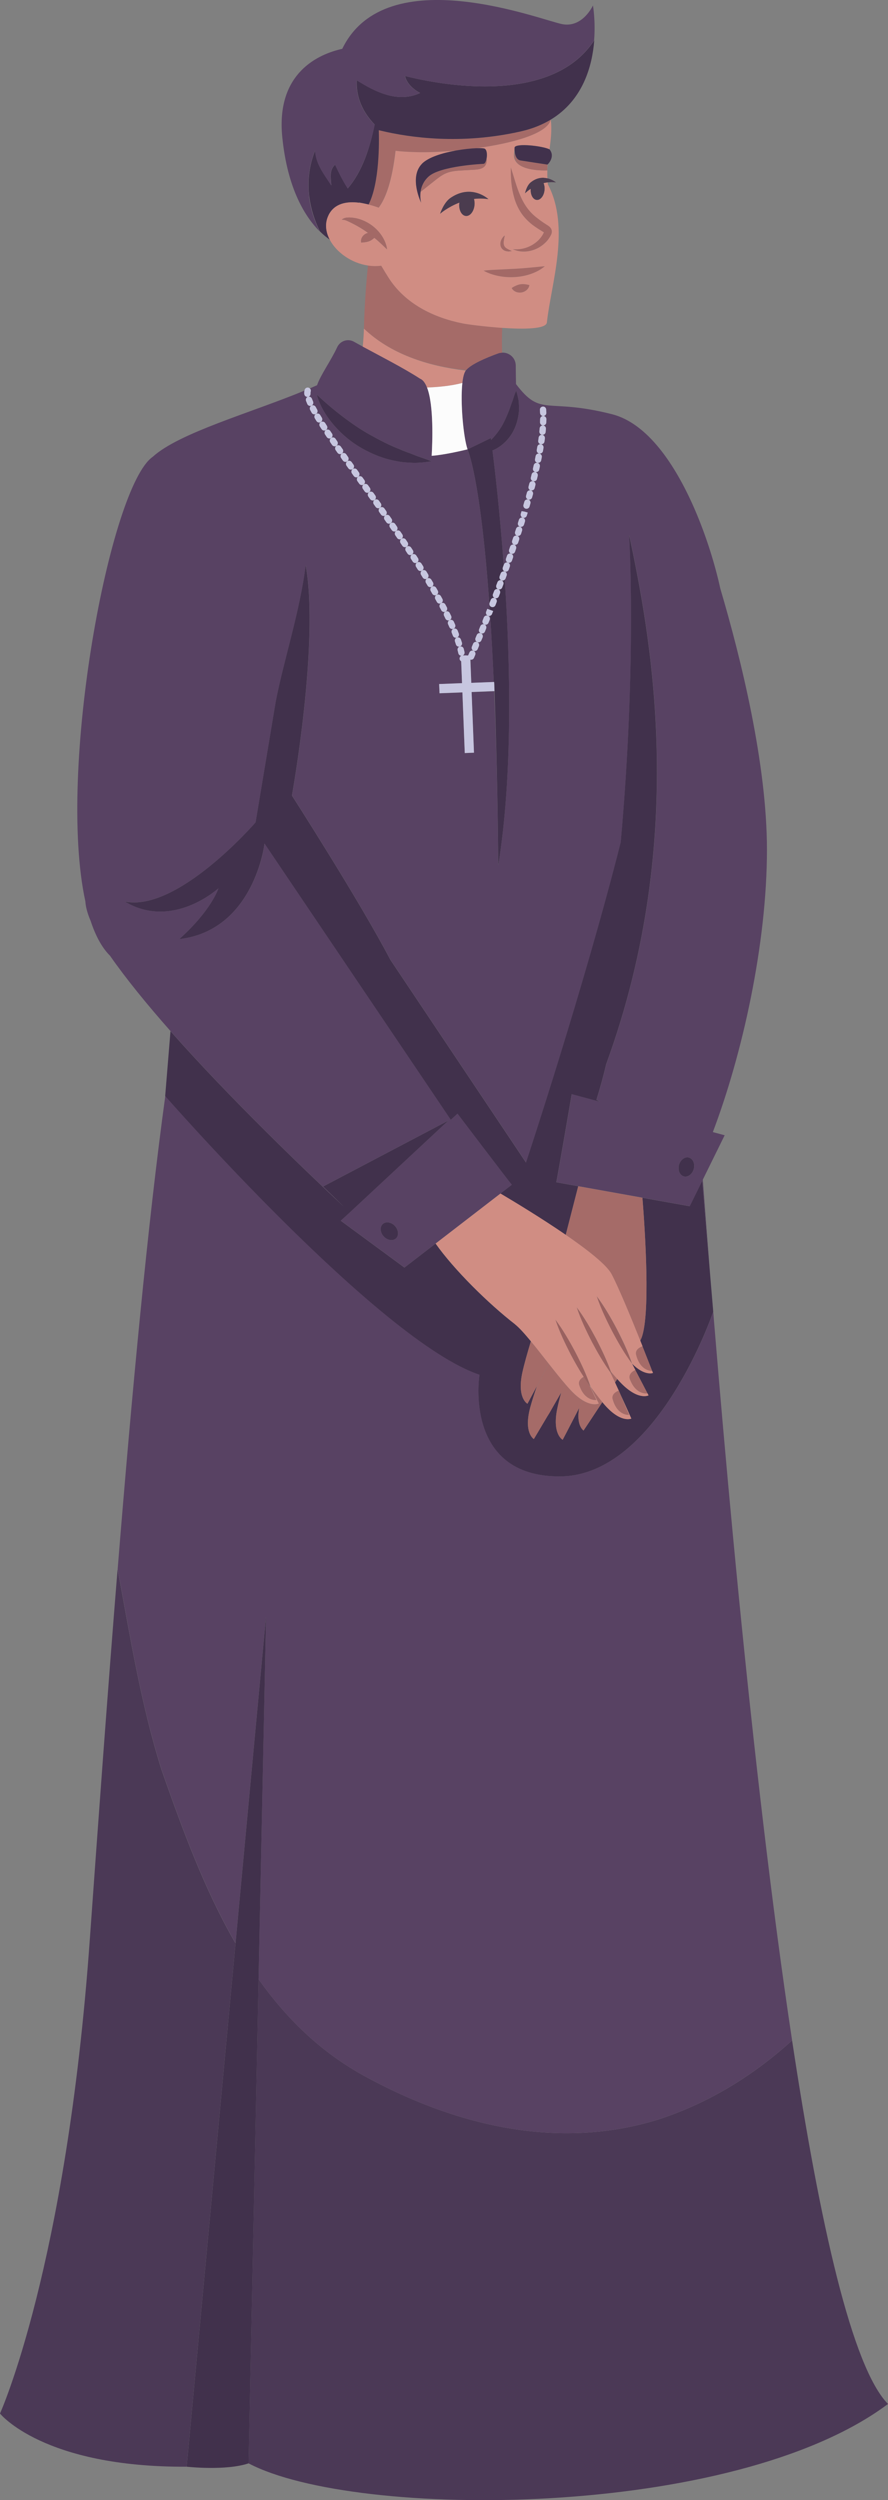 <svg id="_Слой_2" xmlns="http://www.w3.org/2000/svg" width="383.88" height="1080" viewBox="0 0 383.88 1080"><rect x="0" y="0" width="383.88" height="1080" fill="#808080" stroke="none"/><g id="Religion_christianity02_506582340"><g id="Religion_christianity02_506582340-2"><path d="M69.8 764.43c-8.95-28.49-13.53-57.47-18.97-86.65-4.35 53.76-8.35 109.01-12.04 160.48C28.7 979.21.0 1042.58.0 1042.58c0 0 18.6 23.3 80.69 22.97l21.12-226.1c-13.54-23.39-23.12-49.72-32.01-75.02z" fill="#4b3956"/><path d="M342.43 881.39c-16.65 15.1-35.84 26.99-57.6 34.1-43.55 13.61-88.46 2.72-127.93-19.05-18.75-10.42-33.3-24.83-45.13-41.46l-4.32 209.12c46.27 24.34 209.59 24.34 276.43-25.65-15.49-15.72-29.47-77.66-41.46-157.06z" fill="#4b3956"/><path d="M101.81 839.45 115 698.25l-3.24 156.73c11.83 16.63 26.39 31.04 45.13 41.46 39.46 21.78 84.38 32.66 127.93 19.05 21.76-7.12 40.94-19.01 57.6-34.1-17.62-116.68-30.97-271.05-38.59-371.83l9.44-19.16-5.11-1.37c12.73-33.54 23.38-81.11 23.39-121.94.0-37.04-11.13-82.29-20.16-112.85-2.14-9.8-5.93-22.47-11.26-34.68-8.32-19.03-20.3-36.77-35.58-40.64-28.67-7.25-30.45 1.5-41.48-13.01-.06-2.84-.09-5.61-.11-8.02-.03-3.31-2.83-5.71-5.91-5.56-.55.02-1.11.11-1.67.31-5.28 1.91-11.72 4.66-13.9 7.26-.86 1.07-1.33 3-1.6 5.5-.92 8.41.42 23.3 2.24 28.69-3.29.8-10.28 2.38-15.51 2.8.35-5.99.94-21.97-2-29.51-.76-1.94-1.74-3.33-3.03-3.84-7.11-4.61-17.15-9.73-24.75-13.83-1.35-.73-2.65-1.43-3.81-2.09-2.65-1.49-5.98-.39-7.26 2.37-2.65 5.76-7.21 12.01-8.69 16.41-1.01.45-2.05.9-3.1 1.36.37.37.52.93.33 1.45-.03.06-.06.21-.06.46.07.9-.3 1.47-.86 1.68.63-.09 1.24.26 1.47.87.14.38.31.77.49 1.19.3.69-.01 1.49-.7 1.8-.18.08-.36.11-.55.11-.52.0-1.02-.3-1.24-.82-.21-.46-.39-.9-.54-1.33-.26-.7.09-1.48.79-1.75-.81.07-1.48-.48-1.55-1.23-.01-.18-.02-.36-.02-.52.0-.33.04-.64.1-.93-23.38 9.66-54.19 18.21-65.59 28.58-18.49 12.74-41.49 135.37-29.14 192.04.14 2.42.92 5.26 2.28 8.44 2.12 6.43 4.88 11.58 8.37 15.04 6.84 9.82 15.96 21.02 26.17 32.57 25.46 28.78 57.72 59.72 75.1 75.96l-9.08-8.88 54.1-28.45-42.57 39.62s-3.94 3.63-3.94 3.63l27.53 20.24 13.45-10.36 28.04-21.61 4.94-3.81c-.83-.85-23.47-30.69-23.47-30.69l-2.9 2.66-80.53-119.34s-4.4 37.47-36.87 41.27c14.06-12.59 16.95-21.95 16.95-21.95.0.0-19.83 18.12-40.51 5.7 22.9 4.75 56.57-34.2 56.57-34.2l8.71-52.2c3.38-17.61 10.48-38.98 12.94-58.9 6.01 33.44-5.95 99.54-5.95 99.54.0.0 29.2 45.45 42.54 70.93l58.65 87.6s25.25-76.12 40.96-138.39c7.04-78.26 3.62-132.87 3.62-132.87 8.51 40.38 26.52 129.07-9.9 228.73-1.29 5.4-2.69 10.57-4.22 15.41.49.29.97.56 1.45.84l-12.14-3.26s-6.33 36.92-6.68 38.06l9.47 1.7 27.78 4.98 20.45 3.66 5.43-11.02 4.72 56.59s-23.95 70.79-66.06 71.12c-42.11.33-34.97-43.89-34.97-43.89-43.07-14.36-135.87-120.39-135.87-120.39-7.6 55.19-14.44 128.26-20.59 204.31 5.43 29.17 10.01 58.15 18.97 86.65 8.89 25.3 18.47 51.63 32.01 75.02zm69.35-304.5c-1.34 1.23-3.71.85-5.28-.87-.68-.75-1.11-1.62-1.25-2.48-.19-1.1.08-2.16.84-2.86 1.35-1.23 3.71-.85 5.28.86.66.72 1.07 1.55 1.23 2.37.22 1.14-.04 2.25-.82 2.97zm51.54-299.58c-.14.0-.29-.02-.43-.07-.71-.24-1.1-1.01-.86-1.72l.43-1.28c.23-.71 1.01-1.1 1.72-.86.71.24 1.1 1.01.86 1.72l-.43 1.29c-.19.56-.72.93-1.29.93zm.41 1.66-.44 1.29c-.2.56-.72.92-1.29.92-.15.0-.3-.02-.44-.07-.71-.25-1.09-1.02-.84-1.73l.44-1.28c.24-.71 1.01-1.09 1.73-.85.71.24 1.09 1.02.85 1.73zm.87-5.54c-.14.0-.28-.02-.43-.07-.71-.23-1.1-1-.87-1.71l.42-1.3c.23-.71.99-1.11 1.71-.88.71.23 1.11 1 .88 1.71l-.42 1.3c-.19.57-.72.94-1.29.94zm-5.23 9.79.45-1.28c.24-.71 1.03-1.09 1.73-.83.71.24 1.08 1.02.83 1.73l-.45 1.29c-.2.56-.72.91-1.28.91-.15.0-.31-.03-.45-.08-.71-.25-1.08-1.03-.83-1.73zm15.9-65.66c.78-.07 1.4.5 1.45 1.26.04.46.06.93.08 1.4.03.75-.55 1.38-1.31 1.42.75.01 1.35.64 1.33 1.38.0.46-.02.93-.04 1.39-.03.73-.63 1.3-1.36 1.3-.81-.03-1.39-.67-1.36-1.42.02-.45.03-.89.04-1.33.01-.73.6-1.31 1.32-1.33-.72-.01-1.31-.58-1.34-1.31-.02-.45-.04-.88-.07-1.31-.06-.75.5-1.41 1.26-1.45zm-1.37 9.4c.06-.75.74-1.31 1.47-1.25.75.06 1.31.72 1.25 1.47-.04.46-.08.92-.13 1.38-.07.7-.66 1.23-1.35 1.23-.88-.08-1.43-.75-1.36-1.49.05-.45.09-.89.12-1.33zm-.43 4c.1-.75.78-1.27 1.53-1.18.74.1 1.27.78 1.18 1.52-.06.45-.12.91-.18 1.37-.1.68-.68 1.17-1.35 1.17-.94-.12-1.45-.81-1.35-1.55l.18-1.33zm-.59 3.99c.12-.74.83-1.24 1.57-1.12.74.12 1.24.82 1.12 1.57l-.23 1.36c-.11.66-.69 1.12-1.34 1.12-.98-.15-1.47-.86-1.35-1.6l.23-1.33zm-.98 5.31.26-1.32c.15-.74.87-1.22 1.6-1.08.74.15 1.22.86 1.07 1.6l-.27 1.35c-.13.65-.7 1.09-1.33 1.09-1.01-.18-1.48-.9-1.33-1.64zm-.86 3.97.3-1.32c.16-.73.89-1.2 1.62-1.04.73.16 1.2.89 1.04 1.62l-.3 1.34c-.14.63-.7 1.06-1.32 1.06-1.04-.2-1.49-.93-1.33-1.66zm-.94 3.95.32-1.32c.17-.73.9-1.19 1.64-1 .73.17 1.18.91 1 1.64l-.32 1.33c-.15.62-.71 1.04-1.32 1.04-1.06-.22-1.5-.96-1.32-1.69zm-1.01 3.94.34-1.31c.18-.72.93-1.16 1.65-.98.73.19 1.17.93.98 1.66l-.34 1.32c-.16.61-.71 1.02-1.32 1.02-1.07-.24-1.5-.99-1.32-1.71zm-1.06 3.92.36-1.31c.2-.73.95-1.15 1.67-.95.72.2 1.15.95.95 1.68l-.37 1.32c-.17.6-.72 1-1.31 1-.12.0-.24-.02-.36-.05-.72-.2-1.15-.95-.94-1.67zm-1.12 3.91.38-1.31c.21-.72.97-1.14 1.69-.93.72.21 1.14.96.93 1.69l-.38 1.31c-.18.6-.72.98-1.31.98-.13.0-.26-.02-.38-.06-.72-.21-1.14-.97-.92-1.69zm-1.17 3.9.34-1.13 1.36.22 1.3.39-.4 1.3c-.18.59-.72.97-1.3.97-.13.0-.26-.02-.4-.06-.72-.22-1.12-.98-.9-1.7zm.9 1.7c.72.22 1.11.99.89 1.7l-.41 1.31c-.18.58-.72.95-1.3.95-.13.0-.27-.02-.41-.06-.72-.23-1.11-1-.89-1.71l.41-1.29c.22-.71.98-1.11 1.71-.89zm-26.77 52.62c.15.45.29.89.44 1.32.22.72-.18 1.48-.89 1.71-.14.04-.27.06-.4.06-.58.0-1.12-.37-1.3-.95-.14-.42-.27-.84-.41-1.26-.24-.71.14-1.48.85-1.73.71-.24 1.48.14 1.73.85zm-1.45-3.9c.17.43.34.86.5 1.29.27.7-.08 1.49-.78 1.76-.16.06-.33.09-.49.09-.55.0-1.06-.33-1.27-.88-.16-.41-.32-.83-.49-1.24-.28-.7.06-1.49.75-1.77.7-.28 1.49.05 1.77.75zm-1.63-3.81.56 1.26c.3.69-.01 1.49-.7 1.79-.18.07-.36.11-.54.11-.53.0-1.03-.31-1.25-.81l-.55-1.23c-.31-.68.0-1.49.68-1.8.69-.31 1.49.0 1.8.68zm-1.77-3.73.6 1.23c.33.68.04 1.49-.64 1.81-.19.1-.39.14-.59.14-.5.0-.99-.29-1.23-.77l-.59-1.22c-.33-.67-.05-1.49.62-1.82.68-.33 1.49-.06 1.82.62zm-1.87-3.67.64 1.21c.34.67.08 1.49-.59 1.83-.2.1-.41.16-.62.16-.49.0-.97-.27-1.21-.74l-.62-1.2c-.35-.66-.09-1.49.57-1.84.66-.35 1.49-.09 1.84.58zm-1.96-3.62.66 1.2c.36.66.11 1.49-.55 1.85-.21.11-.43.16-.65.16-.48.0-.95-.26-1.2-.71l-.65-1.19c-.36-.66-.12-1.49.53-1.85.66-.37 1.48-.13 1.85.53zm-2.03-3.58.68 1.19c.38.65.15 1.48-.5 1.86-.21.12-.45.18-.67.18-.48.0-.93-.24-1.19-.68l-.67-1.17c-.38-.65-.15-1.49.5-1.86.65-.38 1.48-.15 1.86.5zm-1.86-.5c-.22.13-.46.19-.69.19-.47.0-.92-.23-1.17-.67l-.69-1.16c-.39-.64-.18-1.48.47-1.86.65-.39 1.48-.18 1.87.47l.7 1.17c.38.65.17 1.48-.48 1.86zm-21.98-31.14-.77-1.11c-.43-.62-.28-1.46.33-1.89.62-.43 1.47-.28 1.9.34l.78 1.11c.41.6.28 1.41-.28 1.85.61-.38 1.42-.22 1.83.38l.77 1.12c.43.62.28 1.47-.34 1.89-.23.16-.51.24-.77.24-.43.0-.86-.2-1.12-.59l-.77-1.11c-.41-.6-.28-1.41.28-1.85-.61.38-1.42.22-1.83-.38zm-.89-6.01.78 1.11c.43.62.28 1.47-.33 1.9-.24.17-.51.25-.78.25-.43.0-.85-.2-1.11-.58l-.78-1.11c-.43-.61-.28-1.47.33-1.9.61-.43 1.46-.28 1.89.33zm5.12 9.71c.62-.43 1.47-.27 1.9.35l.77 1.13c.43.62.27 1.47-.35 1.89-.23.16-.5.24-.77.24-.43.0-.86-.21-1.12-.59l-.77-1.13c-.43-.61-.27-1.47.35-1.89zm2.32 3.38c.62-.43 1.47-.27 1.89.35l.77 1.14c.42.62.26 1.47-.37 1.89-.23.16-.5.24-.76.24-.44.0-.87-.21-1.13-.6l-.77-1.12c-.42-.62-.26-1.47.36-1.89zm2.3 3.38c.62-.42 1.47-.25 1.89.37l.76 1.14c.42.62.25 1.47-.38 1.88-.23.16-.49.23-.76.23-.44.0-.87-.21-1.13-.61l-.76-1.12c-.42-.62-.25-1.47.38-1.89zm2.27 3.4c.63-.41 1.47-.24 1.89.39l.75 1.14c.41.63.23 1.47-.39 1.88-.23.15-.49.22-.75.22-.45.0-.88-.22-1.14-.61l-.74-1.14c-.41-.63-.24-1.47.39-1.88zm2.25 3.41c.63-.4 1.48-.22 1.88.41l.74 1.14c.4.63.23 1.48-.4 1.88-.23.15-.49.22-.74.22-.45.0-.89-.22-1.15-.62l-.74-1.15c-.41-.63-.23-1.47.4-1.88zm2.22 3.44c.64-.4 1.48-.21 1.88.42l.73 1.15c.4.64.21 1.48-.43 1.88-.23.14-.48.21-.72.21-.45.0-.89-.23-1.16-.64l-.72-1.15c-.4-.64-.21-1.48.42-1.88zm2.18 3.45c.64-.39 1.48-.2 1.87.44l.71 1.17c.39.64.19 1.48-.45 1.87-.22.13-.47.2-.71.2-.45.0-.9-.23-1.16-.65l-.71-1.15c-.39-.64-.2-1.48.44-1.88zm-3.68-46.53c-2.56-.13-5.17-.22-7.69-.81-5.12-.89-10.03-2.88-14.58-5.43-4.56-2.55-8.62-5.96-12.04-9.85-3.38-3.91-6.22-8.39-7.56-13.4 3.73 3.51 7.41 6.64 11.22 9.52 3.8 2.88 7.67 5.55 11.77 7.83 4.09 2.27 8.26 4.47 12.71 6.2 2.17 1.03 4.47 1.71 6.76 2.65 2.29.92 4.68 1.53 7.07 2.62-2.51.42-5.09.69-7.66.67zm-44.06-21.63c-.23-.42-.45-.83-.66-1.23-.35-.67-.09-1.49.57-1.83.67-.35 1.49-.1 1.84.57.2.38.4.77.63 1.17.36.66.12 1.49-.53 1.85-.21.11-.44.17-.66.17-.48.0-.94-.25-1.19-.7zm2.09 3.58-.71-1.18c-.38-.65-.17-1.48.48-1.87.65-.38 1.48-.17 1.87.48l.7 1.16c.39.64.18 1.48-.46 1.87-.22.14-.46.2-.7.2-.46.0-.91-.23-1.16-.65zm2.19 3.5-.74-1.16c-.4-.64-.22-1.48.42-1.88.63-.4 1.48-.21 1.88.42l.72 1.14c.41.63.23 1.48-.4 1.88-.23.15-.48.22-.74.22-.44.0-.88-.22-1.14-.62zm2.25 3.44-.76-1.14c-.41-.63-.24-1.47.38-1.89.62-.41 1.48-.24 1.89.39l.75 1.13c.41.63.25 1.47-.38 1.89-.23.16-.49.23-.76.23-.44.0-.87-.21-1.13-.6zm2.3 3.4-.77-1.13c-.42-.62-.26-1.47.37-1.89.62-.42 1.47-.26 1.89.37l.77 1.12c.42.62.26 1.47-.36 1.89-.23.16-.5.24-.77.24-.44.0-.86-.21-1.12-.6zm2.32 3.38-.78-1.12c-.43-.62-.27-1.47.35-1.89.62-.43 1.47-.27 1.89.35l.77 1.11c.43.62.28 1.47-.34 1.9-.24.17-.51.24-.78.24-.43.0-.85-.2-1.12-.58zm2.34 3.36-.78-1.12c-.43-.61-.28-1.47.34-1.9.61-.43 1.47-.28 1.9.34l.78 1.12c.43.61.28 1.46-.34 1.9-.24.16-.51.24-.78.24-.43.0-.86-.21-1.12-.58zm2.36 3.35-.79-1.11c-.43-.61-.29-1.46.33-1.89.61-.43 1.46-.29 1.89.33l.79 1.11c.43.62.29 1.47-.33 1.9-.24.17-.51.25-.78.25-.43.0-.85-.2-1.11-.58zm2.36 3.34-.79-1.11c-.43-.61-.29-1.46.33-1.9.61-.44 1.46-.29 1.89.32l.79 1.11c.44.61.29 1.47-.32 1.9-.24.17-.51.25-.78.25-.43.0-.85-.2-1.11-.57zm2.37 3.34-.79-1.11c-.43-.61-.29-1.47.33-1.9.61-.43 1.46-.29 1.89.32l.79 1.11c.44.61.3 1.47-.32 1.9-.24.17-.51.26-.79.26-.43.0-.84-.2-1.11-.57zm2.36 3.33-.78-1.11c-.44-.61-.29-1.47.32-1.9.61-.43 1.47-.29 1.9.33l.79 1.11c.44.61.29 1.46-.32 1.9-.24.17-.51.25-.79.25-.43.0-.84-.2-1.11-.57zm1.9.32c.62-.43 1.46-.28 1.89.33l.79 1.11c.44.62.29 1.47-.33 1.9-.24.17-.51.25-.78.25-.43.0-.85-.2-1.11-.57l-.79-1.11c-.43-.61-.29-1.46.33-1.9zm45.33 112.55-1.86.07-1.49.06-.63.03-1.02-26.21-9.89.38-.08-1.99-.06-1.36-.02-.63 9.89-.38-.37-9.45c-.39-.22-.67-.62-.7-1.11-.02-.56.3-1.06.78-1.28-.62.0-1.17-.44-1.31-1.06-.1-.42-.2-.84-.31-1.27-.19-.73.25-1.47.98-1.66.73-.18 1.47.25 1.66.98.12.46.23.92.33 1.37.14.63-.18 1.26-.74 1.53l1.29-.05c.37.0.69.11.94.33.1-.34.64-1.6.64-1.6.3-.69 1.09-1.01 1.79-.71.69.3 1.01 1.1.71 1.79l-.54 1.26c-.27.61-.93.9-1.55.76l.39 10.03 9.74-.38c-.47-10.59-1-20.08-1.56-28.62-.16.06-.31.1-.48.1s-.34-.03-.5-.1c-.7-.27-1.04-1.06-.77-1.76l.48-1.22 1.09.4c-.06-.83-.12-1.62-.17-2.43-3.95-55.55-9.45-66.85-9.45-66.85l10.09-4.89s.04.27.11.78c1.72-1.74 3.18-3.62 4.43-5.66 1.33-2.24 2.38-4.68 3.4-7.27.48-1.3.92-2.66 1.45-4.03.44-1.4.86-2.82 1.54-4.29.54 1.47.83 2.99 1.12 4.54.06 1.53.22 3.12.06 4.69-.32 3.14-1.21 6.32-2.92 9.15-1.71 2.81-4.16 5.24-7.06 6.78-.47.24-.94.47-1.43.67 1.08 8.56 3.19 26.67 4.85 49.45.32-.9 1.11-1.27 1.81-1.02.71.25 1.07 1.03.82 1.74l-.46 1.29c-.2.55-.72.9-1.28.9-.15.0-.31-.03-.46-.08.7.26 1.07 1.04.81 1.74l-.47 1.28c-.07.19-.19.35-.33.48 2.47 37.15 3.47 84.72-2.8 123.46-.25-29.6-.89-54.43-1.76-75.26l-9.77.38 1.02 26.21zm4.51-55.39c.7.28 1.03 1.08.74 1.77l-.51 1.27c-.21.53-.72.85-1.26.85-.17.0-.34-.04-.51-.1-.7-.28-1.03-1.08-.74-1.77l.51-1.26c.28-.69 1.08-1.03 1.77-.75zm-.76-1.78.5-1.26c.28-.7 1.07-1.04 1.77-.76.7.28 1.04 1.07.77 1.77l-.51 1.27c-.21.53-.72.85-1.26.85-.17.0-.34-.03-.5-.1-.7-.28-1.04-1.07-.76-1.77zm-.78 5.57c.7.29 1.02 1.09.74 1.78l-.53 1.26c-.21.53-.72.84-1.26.84-.17.0-.35-.04-.52-.11-.7-.29-1.03-1.09-.74-1.78l.52-1.26c.28-.7 1.08-1.03 1.78-.74zm-1.57 3.79c.69.28 1.02 1.08.73 1.78l-.53 1.26c-.22.52-.72.83-1.25.83-.18.0-.35-.03-.53-.11-.69-.29-1.02-1.09-.72-1.78l.53-1.25c.29-.69 1.09-1.03 1.78-.73zm93.61 227.62c-.6 2.24-2.52 3.68-4.29 3.2-1.03-.28-1.77-1.14-2.09-2.25-.24-.8-.26-1.73.0-2.67.61-2.24 2.53-3.68 4.29-3.2.99.27 1.73 1.09 2.07 2.15.26.83.29 1.79.03 2.77z" fill="#584263"/><path d="M207.29 593.86s-7.14 44.22 34.97 43.89c42.11-.33 66.06-71.12 66.06-71.12l-4.72-56.59-5.43 11.02-20.45-3.66c1 12.44 3.8 52.5-.78 61.4-.05.11-.12.23-.18.33.33.83.65 1.64.97 2.43 2.64 6.64 4.52 11.54 4.52 11.54.0.0-3.63 1.45-9.06-4.05.5.94.98 1.85 1.44 2.73 2.48 4.71 4.44 8.5 5.27 10.12.29.56.45.87.45.87.0.0-4.61 2.47-12.43-5.87-.35-.38-.72-.78-1.09-1.19-.32.5-.64 1-.96 1.51.55 1.2 1.09 2.37 1.6 3.49.05-.02.77 1.69.77 1.69 2.74 6.03 4.68 10.4 4.68 10.4.0.0-4.74 2.2-12.08-6.56-.15-.17-.3-.37-.45-.55-.44.67-.87 1.31-1.28 1.95-2.92 4.45-5.28 7.98-6.3 9.5-.35.53-.55.82-.55.82.0.0-3.28-2.13-1.89-9.75-.48.94-.95 1.86-1.41 2.75-3.26 6.34-5.71 10.99-5.71 10.99.0.0-4.67-2.36-2.33-13.55.41-1.97.95-4.15 1.57-6.45l-1.01 1.96 1.01-1.96c.04-.15.07-.29.11-.43-1.74 3.03-3.47 6.01-5.06 8.71.05.03-.94 1.6-.94 1.6-3.36 5.7-5.83 9.8-5.83 9.8.0.0-4.52-2.62-1.56-13.66.71-2.63 1.68-5.65 2.75-8.8.05-.13.09-.26.13-.39-2.41 4.53-4.07 7.61-4.07 7.61.0.0-4.64-2.4-2.19-13.57.86-3.89 2.23-8.62 3.67-13.42-2.66-3.24-5.06-5.9-6.87-7.34-11.6-9-26.34-23.53-34.34-34.86l-13.45 10.36-27.53-20.24 3.95-3.62s42.56-39.63 42.56-39.63l-54.1 28.45 9.08 8.88c-17.37-16.24-49.64-47.18-75.1-75.96l-2.29 28.02s92.8 106.03 135.87 120.39z" fill="#41314c"/><path d="M244.51 598.05c-2.31-2.68-4.81-5.82-7.31-8.99l-5.22 10.11c-1.07 3.15-2.04 6.17-2.75 8.8-2.97 11.04 1.56 13.66 1.56 13.66.0.0 2.47-4.1 5.83-9.8l.99-1.57c1.54-2.73 3.27-5.71 5.01-8.74-.04.14-.07.28-.11.43l2.01-3.9z" fill="#a56b68"/><path d="M264.56 593.86c-.24-.33-.46-.67-.71-1 .69 1.47 1.37 2.94 2.02 4.35.32-.5.64-1 .96-1.51-.89-.99-1.81-2.04-2.75-3.15.15.44.33.87.48 1.31z" fill="#a56b68"/><path d="M246.5 600.3c-.65-.7-1.32-1.46-2-2.25l-2.01 3.9c-.61 2.3-1.16 4.48-1.57 6.45-2.33 11.19 2.33 13.55 2.33 13.55.0.0 2.45-4.65 5.69-10.95.48-.93.94-1.84 1.43-2.79.0.0 1.66-3.21 1.66-3.21-1.6-.95-3.45-2.42-5.54-4.69z" fill="#a56b68"/><path d="M255.36 599.2c2.03 4.14 3.51 7.1 3.51 7.1.0.0-2.48 1.27-6.83-1.31l-1.66 3.21c-1.38 7.61 1.89 9.75 1.89 9.75.0.0.2-.29.54-.8 1.04-1.54 3.39-5.07 6.28-9.47.45-.69.87-1.33 1.31-2-1.6-1.95-3.32-4.22-5.09-6.64.02.05.04.1.06.15z" fill="#a56b68"/><path d="M237.19 589.05c-2.64-3.35-5.27-6.73-7.69-9.66-1.44 4.8-2.81 9.52-3.67 13.42-2.45 11.17 2.19 13.57 2.19 13.57.0.0 1.67-3.08 4.07-7.61-.04.13-.09.26-.13.39l5.22-10.11z" fill="#a56b68"/><path d="M244.54 533.42c9.41 6.47 17.7 12.96 19.82 16.99 3.12 5.92 8.39 18.69 12.4 28.72.06-.11.12-.23.18-.33 4.58-8.9 1.78-48.96.78-61.4l-27.78-4.98-5.4 21.01z" fill="#a56b68"/><path d="M215.39 152.66c.56-.2 1.12-.29 1.67-.31-.12-3.86-.1-7.56.06-10.72-7.72-.53-15.21-1.55-16.96-1.9-12.8-2.53-25.07-8.55-32.24-19.87-.99-1.56-2.04-3.27-3.12-5.11-1.94.25-3.87.21-5.75-.07-.69 6.98-1.48 16.89-1.72 27.26 11.39 10.87 27.33 16.17 44.16 17.97 2.18-2.6 8.62-5.35 13.9-7.26z" fill="#a56b68"/><path d="M184.61 167.4c4.49-.16 10.3-.66 15.27-1.98.27-2.49.75-4.43 1.46-5.35-16.69-1.94-32.63-7.25-44.02-18.12-.06 2.38-.24 5.01-.5 7.78 7.61 4.11 17.64 9.23 24.75 13.83 1.29.51 2.27 1.9 3.03 3.84z" fill="#d08d83"/><path d="M228.08 35.52c.91-.19 1.81-.41 2.7-.65-.89.23-1.8.45-2.7.65z" fill="#d08d83"/><path d="M150.29 81.42c.4.62.83 1.21 1.26 1.81-.43-.59-.86-1.19-1.26-1.81z" fill="#d08d83"/><path d="M153.36 85.52c-.47-.55-.94-1.09-1.37-1.66.43.57.9 1.11 1.37 1.66z" fill="#d08d83"/><path d="M153.87 86.14c.41.45.86.86 1.29 1.28-.43-.43-.88-.83-1.29-1.28z" fill="#d08d83"/><path d="M199.46 36.91c1.92.16 3.86.28 5.79.35-1.94-.07-3.87-.19-5.79-.35z" fill="#d08d83"/><path d="M157.29 36.54c-1.05-.61-2.09-1.24-3.09-1.86 1 .63 2.04 1.26 3.09 1.86z" fill="#4b3c4f"/><path d="M165.1 40.26c1.29.47 2.61.87 3.94 1.15-1.33-.28-2.64-.68-3.94-1.15z" fill="#4b3c4f"/><path d="M157.19 47.48c.07.12.14.24.21.36-.07-.12-.14-.24-.21-.36z" fill="#4b3c4f"/><path d="M160.51 38.28c.71.35 1.44.69 2.16 1.01-.73-.32-1.45-.66-2.16-1.01z" fill="#4b3c4f"/><path d="M175.45 34.04c.16.39.34.76.56 1.12-.43-.73-.75-1.5-.94-2.32.09.41.22.81.38 1.2z" fill="#4b3c4f"/><path d="M174.37 41.9c1.8-.06 3.61-.38 5.42-1-1.81.62-3.62.94-5.42 1z" fill="#4b3c4f"/><path d="M181.6 40.17c-.35-.18-.71-.38-1.06-.6.36.22.71.42 1.06.6z" fill="#4b3c4f"/><path d="M157.29 36.54c1.05.61 2.13 1.2 3.22 1.75-1.09-.55-2.17-1.14-3.22-1.75z" fill="#4b3c4f"/><path d="M180.53 39.57c-.64-.39-1.26-.84-1.85-1.34.26.22.52.43.8.64.34.25.7.49 1.05.71z" fill="#4b3c4f"/><path d="M154.63 40.5c-.03-.15-.06-.29-.09-.44.02.15.06.29.09.44z" fill="#4b3c4f"/><path d="M154.25 37.7c-.01-.14-.02-.28-.03-.43.0.15.01.29.03.43z" fill="#4b3c4f"/><path d="M224.87 122.81c-.54.09-1.07.25-1.65.49-.58.26-1.2.56-2.03 1.11.46.89 1.17 1.37 1.92 1.69.75.29 1.56.36 2.34.23.77-.12 1.52-.46 2.14-.98.61-.53 1.12-1.23 1.27-2.22-.97-.26-1.64-.35-2.28-.4-.62-.05-1.18-.02-1.71.07z" fill="#a36966"/><path d="M215.6 119.24c2.27.44 4.61.59 6.94.45 2.32-.14 4.64-.57 6.86-1.32 2.21-.77 4.33-1.82 6.12-3.36-2.36.17-4.54.44-6.72.63-2.17.21-4.32.37-6.47.49l-6.51.32c-2.2.11-4.42.18-6.77.47 2.05 1.18 4.28 1.88 6.56 2.33z" fill="#a36966"/><path d="M225.2 91.83c1.3 1.98 2.99 3.7 4.79 5.14.92.71 1.86 1.35 2.8 1.95l2.34 1.44c-.14.3-.3.65-.48.95-.47.82-1.08 1.56-1.73 2.29-2.74 2.77-6.85 4.49-11.25 4.02 4.04 1.97 9.38 1.09 13.11-1.95.94-.76 1.82-1.62 2.5-2.66.36-.53.65-1 .98-1.65.15-.36.37-.9.28-1.66-.09-.77-.56-1.39-.92-1.71-.77-.67-1.11-.77-1.58-1.1l-1.33-.88c-.87-.59-1.72-1.21-2.51-1.85-3.29-2.46-5.59-5.73-7.26-9.59-1.68-3.83-2.74-8.08-4.12-12.27-.08 4.41.2 8.85 1.5 13.23.62 2.19 1.59 4.32 2.87 6.3z" fill="#a36966"/><path d="M229.55 78.65c-1.94 1.4-2.62 4.92-2.62 4.92.0.0.9-.94 2.48-1.99-.19 2.51.95 4.65 2.6 4.8 1.66.15 3.19-1.8 3.42-4.34.1-1.1-.07-2.12-.42-2.94.56-.14 1.15-.23 1.75-.3 1.13-.13 2.33-.16 3.6.0.0.0-1.5-1.26-3.73-1.79-1.97-.47-4.49-.39-7.09 1.64z" fill="#4b3c4f"/><path d="M225.26 56.74c-25.97 5.92-48.31 2.65-60.48-.24-.35-.09-.7-.17-1.04-.25.16 4.7.39 22.77-4.42 32.11 1.55.4 3.03.87 4.36 1.35 2.9-3.86 5.74-11.11 7.29-24.58 1.86.28 5.3.51 9.63.61 4.41.1 10.2-.13 16.4-.69 3.4-.61 6.63-.94 9-1.02 15.38-2.12 30.55-6.2 32.09-12.31-3.63 2.14-7.83 3.89-12.84 5.03z" fill="#a56b68"/><path d="M142 92.96c2.56-5.18 7.96-6.06 13.33-5.38-.6-.58-1.04-.99-1.45-1.44.41.45.86.86 1.29 1.28 1.51.33 2.86.6 4.16.93 4.81-9.34 4.58-27.4 4.42-32.11.34.09.68.17 1.04.25 12.18 2.9 34.51 6.16 60.48.24 5.01-1.14 9.2-2.89 12.79-5.04 13.93-8.4 17.98-23.11 18.84-34.3-1.52 2.32-3.24 4.4-5.13 6.26-1.89 1.86-3.97 3.5-6.18 4.92-3.69 2.39-7.79 4.21-12.15 5.55-.87.27-1.76.52-2.65.75-.89.23-1.8.45-2.7.65-2.73.59-5.53 1.02-8.37 1.32-1.9.19-3.81.33-5.74.41-2.89.12-5.8.12-8.71.0-1.94-.07-3.87-.19-5.79-.35-3.85-.32-7.64-.79-11.31-1.39-4.59-.74-9-1.66-13.07-2.67.19.82.51 1.59.94 2.32.21.36.45.71.71 1.05.26.34.54.66.83.97.35.38.74.72 1.13 1.05.59.5 1.21.95 1.85 1.34.36.22.71.42 1.06.6-.6.28-1.21.52-1.81.73-1.81.62-3.62.94-5.42 1s-3.58-.12-5.33-.49c-1.33-.28-2.64-.68-3.94-1.15-.82-.29-1.62-.62-2.42-.97-.73-.32-1.45-.66-2.16-1.01-1.09-.55-2.17-1.14-3.22-1.75-1.05-.61-2.09-1.24-3.09-1.86-.05.88-.02 1.75.02 2.59.0.15.01.29.03.43.06.81.16 1.59.3 2.37.02.15.06.29.09.44.15.79.34 1.55.57 2.3.29.91.55 1.62.85 2.32.43.99.77 1.67 1.14 2.35.07.12.14.24.21.36.38.67.79 1.32 1.23 1.96.6.85 1.07 1.48 1.57 2.08.6.72 1.14 1.32 1.69 1.89-1.93 9.89-5.27 20.3-11.61 27.64-.17-.26-.33-.54-.49-.82-.34-.56-.7-1.12-1.03-1.7-.1-.18-.2-.37-.3-.55-.38-.68-.75-1.35-1.1-2.03-.06-.11-.11-.22-.17-.33-.38-.76-.77-1.51-1.13-2.26-.42-.87-.83-1.72-1.23-2.57-.33.29-.6.6-.83.93-.45.65-.74 1.34-.89 2.07-.09.38-.14.76-.16 1.15-.11 1.52.13 3.15.23 4.79-1.53-2.4-3.18-4.64-4.5-7.04-.99-1.81-1.79-3.7-2.21-5.81-.13-.7-.23-1.43-.28-2.19-2.66 6.61-3.36 13.4-2.52 19.99.66 5.13 2.24 10.15 4.55 14.89 1.65 1.65 3.14 2.82 4.34 3.65-1.82-3.43-2.24-7.2-.55-10.63zm9.99-9.09c.43.57.9 1.11 1.37 1.66-.47-.55-.94-1.09-1.37-1.66zm-.44-.64c-.43-.59-.86-1.19-1.26-1.81.4.62.83 1.21 1.26 1.81z" fill="#41314c"/><path d="M133.66 85.04c-.84-6.6-.15-13.38 2.52-19.99.05.76.15 1.48.28 2.19.42 2.11 1.22 4 2.21 5.81 1.32 2.4 2.98 4.65 4.5 7.04-.1-1.64-.33-3.28-.23-4.79.03-.39.08-.77.16-1.15.16-.73.44-1.42.89-2.07.23-.32.5-.64.83-.93.4.85.81 1.71 1.23 2.58.37.75.75 1.51 1.13 2.26.06.11.11.22.17.33.35.68.73 1.36 1.1 2.03.1.18.19.37.3.55.33.58.68 1.14 1.03 1.7.17.27.32.55.49.82 6.34-7.34 9.67-17.75 11.74-27.49-.69-.73-1.23-1.32-1.74-1.93-.59-.71-1.06-1.33-1.5-1.97-.6-.85-1-1.51-1.38-2.18-.07-.12-.14-.24-.21-.36-.37-.67-.72-1.36-1.03-2.07-.41-.98-.68-1.7-.91-2.42-.29-.94-.48-1.7-.63-2.49-.03-.15-.06-.29-.09-.44-.14-.77-.24-1.56-.3-2.37-.01-.14-.02-.28-.03-.43-.05-.85-.07-1.71-.02-2.59 1 .63 2.04 1.26 3.09 1.86 1.05.61 2.13 1.2 3.22 1.75.71.35 1.44.69 2.16 1.01.8.35 1.6.67 2.42.97 1.29.47 2.61.87 3.94 1.15 1.76.37 3.54.55 5.33.49s3.61-.38 5.42-1c.6-.21 1.21-.45 1.81-.73-.35-.18-.71-.38-1.06-.6-.35-.22-.71-.46-1.05-.71-.27-.2-.54-.42-.8-.64-.39-.33-.78-.67-1.13-1.05-.3-.31-.57-.63-.83-.97-.26-.34-.49-.69-.71-1.05-.21-.37-.4-.74-.56-1.12s-.29-.79-.38-1.2c4.07 1.01 8.48 1.93 13.07 2.67 3.67.6 7.47 1.08 11.31 1.39 1.92.16 3.86.28 5.79.35 2.91.11 5.82.11 8.71.0 1.93-.08 3.84-.22 5.74-.41 2.85-.3 5.65-.73 8.37-1.32.91-.19 1.81-.41 2.7-.65.89-.23 1.77-.48 2.65-.75 4.36-1.34 8.46-3.16 12.15-5.55 2.21-1.43 4.29-3.06 6.18-4.92 1.89-1.85 3.61-3.94 5.13-6.26.66-8.55-.51-15.03-.51-15.03.0.0-4.3 9.53-12.97 8.13-8.52-1.38-76.35-28.63-95.4 10.6-10.06 2.24-28.72 10.18-25.93 38.12 2.26 22.73 10.15 34.73 16.12 40.71-2.31-4.73-3.89-9.75-4.55-14.89z" fill="#584263"/><path d="M164.79 114.76c1.08 1.83 2.13 3.54 3.12 5.11 7.17 11.31 19.44 17.34 32.24 19.87 1.75.35 9.24 1.37 16.96 1.9 9.33.64 19 .55 19.31-2.35 1.75-16.44 10.31-40.97.41-59.7-.03-.27-.05-.52-.07-.78-.6.07-1.19.17-1.75.3.35.83.52 1.84.42 2.94-.23 2.54-1.76 4.49-3.42 4.34-1.64-.15-2.79-2.29-2.6-4.8-1.58 1.05-2.48 1.99-2.48 1.99.0.0.68-3.52 2.62-4.92 2.59-2.02 5.12-2.11 7.09-1.64-.09-2.03-.03-4 .13-5.9-.15-.02-.15 2.48-.15 2.48.0.0-16.08.91-14.33-7.84.1-1.1.18-2.09.18-2.09.65-1.9 11.91-.68 15.09.84.57-4.22 1.08-8.37.55-12.8-1.55 6.11-16.71 10.19-32.09 12.31 1.86-.07 3.2.01 3.57.23.94.56 1.08 2.58.78 4.22.13 1.14.0 2.26-.67 3.15-1.07 1.39-3.05 1.61-4.8 1.7-1.6.09-3.2.18-4.8.27-2.44.13-4.95.29-7.21 1.22-1.86.77-3.46 2.04-5.04 3.29-2 1.59-4.01 3.18-6.01 4.76-.37 2.65.25 4.72.25 4.72.0.0-5.37-10.94.33-16.8 2.77-2.85 8.88-4.7 14.62-5.73-6.2.56-11.99.8-16.4.69-4.33-.1-7.77-.33-9.63-.61-1.55 13.47-4.39 20.72-7.29 24.58-1.33-.48-2.82-.95-4.36-1.35-1.3-.33-2.65-.6-4-.77-5.37-.69-10.77.19-13.33 5.38-1.7 3.43-1.28 7.19.55 10.63 2.89 5.44 9.3 10.03 16.5 11.11 1.88.28 3.81.32 5.75.07zm62.8 10.6c-.62.52-1.36.85-2.14.98-.78.12-1.59.05-2.34-.23-.75-.32-1.46-.8-1.92-1.69.83-.56 1.44-.85 2.03-1.11.58-.24 1.11-.4 1.65-.49.54-.09 1.09-.12 1.71-.07.64.05 1.31.14 2.28.4-.15.99-.66 1.69-1.27 2.22zm-2.65-40.78c1.67 3.86 3.97 7.14 7.26 9.59.8.64 1.64 1.26 2.51 1.85l1.33.88c.48.34.81.44 1.58 1.1.35.32.83.94.92 1.71.09.76-.13 1.3-.28 1.66-.33.65-.61 1.12-.98 1.65-.68 1.04-1.57 1.91-2.5 2.66-3.73 3.04-9.08 3.92-13.11 1.95 4.4.47 8.52-1.25 11.25-4.02.66-.72 1.27-1.47 1.73-2.29.18-.3.34-.65.48-.95l-2.34-1.44c-.95-.61-1.89-1.25-2.8-1.95-1.79-1.44-3.49-3.16-4.79-5.14-1.28-1.98-2.25-4.11-2.87-6.3-1.31-4.38-1.59-8.82-1.5-13.23 1.38 4.2 2.43 8.44 4.12 12.27zm-8.27 19.18c.33-.82.87-1.5 1.53-2.03-.33 1.62-.73 3.19-.31 4.29.19.54.59 1 1.21 1.37.61.38 1.33.68 2.1 1.05-.42.11-.83.12-1.27.19-.42-.05-.87-.05-1.3-.2-.88-.21-1.76-.93-2.12-1.9-.34-.98-.18-1.97.16-2.77zm5.66 12.37c2.15-.12 4.3-.28 6.47-.49 2.18-.18 4.36-.46 6.72-.63-1.8 1.55-3.92 2.59-6.12 3.36-2.21.75-4.53 1.19-6.86 1.32-2.33.14-4.67-.01-6.94-.45-2.28-.46-4.51-1.16-6.56-2.33 2.35-.29 4.57-.35 6.77-.47l6.51-.32zm-27.34-30.79c9.02-6 16.15.7 16.15.7-2.18-.34-4.28-.33-6.25-.1.23.78.33 1.66.24 2.61-.25 2.79-1.93 4.92-3.75 4.75-1.82-.16-3.09-2.55-2.85-5.34.01-.15.05-.28.06-.43-5.1 1.95-8.36 4.82-8.36 4.82.0.0 1.61-5.06 4.74-7zm-38.84 19.45c-.22-.95.04-1.77.45-2.44.43-.67 1.05-1.19 1.76-1.5.24-.1.5-.15.76-.21-.3-.22-.59-.45-.9-.66-1.58-1.08-3.22-2.08-4.95-2.99-.87-.45-1.76-.91-2.68-1.33-.89-.42-1.75-.8-2.85-.73.8-.83 2.13-.98 3.22-.98 1.1.04 2.19.15 3.27.4 2.14.5 4.19 1.43 6.02 2.68 1.83 1.24 3.42 2.83 4.66 4.64 1.22 1.82 2.14 3.86 2.41 6.05-1.6-1.5-3.02-2.91-4.52-4.19-.32-.28-.64-.53-.96-.79-.26.23-.5.41-.73.59-.46.34-.87.6-1.31.79-.44.19-.91.33-1.48.43-.58.1-1.21.19-2.18.24z" fill="#d08d83"/><path d="M159.8 104.11c.44-.19.86-.44 1.31-.79.23-.18.46-.37.73-.59.32.26.64.52.96.79 1.5 1.28 2.92 2.68 4.52 4.19-.26-2.19-1.18-4.22-2.41-6.05-1.24-1.81-2.83-3.4-4.66-4.64-1.82-1.25-3.87-2.18-6.02-2.68-1.08-.25-2.17-.36-3.27-.4-1.09.0-2.42.15-3.22.98 1.1-.07 1.96.31 2.85.73.92.42 1.81.88 2.68 1.33 1.73.92 3.37 1.91 4.95 2.99.31.21.6.44.9.66-.26.06-.52.11-.76.21-.71.32-1.33.83-1.76 1.5-.41.68-.67 1.49-.45 2.44.97-.05 1.6-.14 2.18-.24.57-.11 1.03-.24 1.48-.43z" fill="#a36966"/><path d="M198.54 87.95c-.25 2.79 1.03 5.18 2.85 5.34 1.82.16 3.5-1.97 3.75-4.75.08-.94-.02-1.83-.24-2.61 1.97-.23 4.06-.24 6.25.1.0.0-7.13-6.69-16.15-.7-3.13 1.94-4.74 7-4.74 7 0 0 3.26-2.87 8.36-4.82-.02.15-.05.28-.06.43z" fill="#4b3c4f"/><path d="M218.63 108.42c.43.15.88.15 1.3.2.44-.06.85-.08 1.27-.19-.78-.37-1.5-.68-2.1-1.05-.62-.37-1.01-.83-1.21-1.37-.41-1.1-.02-2.66.31-4.29-.67.53-1.21 1.22-1.53 2.03-.34.8-.5 1.78-.16 2.77.36.97 1.25 1.69 2.12 1.9z" fill="#a36966"/><path d="M209.04 70.78s-18.7.82-23.81 5.54c-2.24 2.07-3.13 4.49-3.41 6.55 2-1.58 4-3.17 6.01-4.76 1.58-1.25 3.18-2.51 5.04-3.29 2.26-.94 4.77-1.09 7.21-1.22 1.6-.09 3.2-.18 4.8-.27 1.75-.1 3.73-.31 4.8-1.7.68-.89.8-2.01.67-3.15-.23 1.23-.72 2.27-1.31 2.3z" fill="#a56b68"/><path d="M182.39 70.78c-5.7 5.86-.33 16.8-.33 16.8.0.0-.62-2.07-.25-4.72.28-2.06 1.17-4.48 3.41-6.55 5.11-4.72 23.81-5.54 23.81-5.54.6-.04 1.08-1.07 1.31-2.3.31-1.64.16-3.66-.78-4.22-.37-.22-1.71-.3-3.57-.23-2.37.08-5.6.41-9 1.02-5.74 1.04-11.84 2.89-14.62 5.73z" fill="#41314c"/><path d="M222.54 65.81c-2.02 8.69 14.07 7.79 14.07 7.79v-2.5c-1.12-.17-8.84-1.33-11.59-1.78-1.67-.28-2.27-2.02-2.48-3.5z" fill="#a56b68"/><path d="M222.46 63.67s-.08.99.09 2.14c.21 1.48.81 3.23 2.48 3.5 2.75.45 10.46 1.61 11.59 1.78.15.02 3.6-3.33.93-6.58-3.18-1.52-14.44-2.74-15.09-.84z" fill="#41314c"/><path d="M186.61 196.91c5.22-.41 12.21-2 15.51-2.8-1.82-5.39-3.16-20.28-2.24-28.69-4.97 1.32-10.79 1.82-15.27 1.98 2.94 7.54 2.35 23.52 2 29.51z" fill="#fcfcfc"/><path d="M244.54 533.42l5.4-21.01-9.47-1.7c.35-1.14 6.68-38.06 6.68-38.06l12.14 3.26c-.49-.28-.96-.55-1.45-.84 1.53-4.84 2.93-10 4.22-15.41 36.43-99.66 18.41-188.35 9.9-228.73.0.0 3.42 54.61-3.62 132.87-15.72 62.27-40.96 138.39-40.96 138.39l-58.64-87.6c-13.34-25.49-42.54-70.93-42.54-70.93.0.0 11.97-66.11 5.95-99.54-2.46 19.92-9.56 41.29-12.94 58.9l-8.71 52.2s-33.67 38.95-56.57 34.2c20.68 12.43 40.51-5.7 40.51-5.7.0.0-2.89 9.36-16.95 21.95 32.47-3.79 36.87-41.27 36.87-41.27l80.53 119.34 2.9-2.66s22.65 29.84 23.47 30.69l-4.94 3.81c6.43 3.81 17.98 10.81 28.21 17.84z" fill="#41314c"/><path d="M274.64 591.8l5.26 10.1c-.84-1.62-2.79-5.41-5.26-10.1z" fill="#d08d83"/><path d="M272.35 595.98c2.65 6.84 7.56 5.93 7.56 5.93.0-.01-5.27-10.11-5.27-10.11-.01-.02-3.54 1.45-2.3 4.18z" fill="#a56b68"/><path d="M275.02 585.5c1.91 7.09 6.89 6.7 6.89 6.7l-4.14-10.58c-.03-.06-3.69 1.04-2.74 3.88z" fill="#a56b68"/><path d="M264.91 604.69c2.09 7.03 7.05 6.52 7.05 6.52l-3.72-8.82-.72-1.71c-.33.11-3.6 1.3-2.62 4.01z" fill="#a56b68"/><path d="M252.31 594.75c-.97.53-2.66 1.79-1.82 3.83 2.41 6.93 7.35 6.18 7.35 6.18l-3.04-6.37c-.87-1.2-1.7-2.41-2.49-3.64z" fill="#a56b68"/><path d="M266.56 573.97c-2.58-4.84-5.3-9.6-8.63-14.05 1.77 5.26 4.13 10.22 6.64 15.09 2.57 4.85 5.29 9.61 8.62 14.06-1.76-5.28-4.12-10.22-6.64-15.09z" fill="#99615f"/><path d="M264.08 592.55c-1.7-4.78-3.86-9.32-6.16-13.78-2.58-4.84-5.3-9.61-8.63-14.05 1.77 5.26 4.13 10.22 6.64 15.09 2.38 4.49 4.91 8.89 7.92 13.05.24.33.46.67.71 1-.15-.44-.32-.87-.48-1.31z" fill="#99615f"/><path d="M255.17 598.92c-1.61-5.09-3.95-10-6.44-14.82-2.58-4.84-5.3-9.61-8.63-14.05 1.76 5.27 4.13 10.22 6.64 15.09 1.74 3.26 3.56 6.49 5.57 9.61.8 1.23 1.62 2.45 2.49 3.64.1.13.18.27.28.39.03.05.06.09.09.13z" fill="#99615f"/><path d="M222.63 572.05c1.82 1.44 4.21 4.11 6.87 7.34 2.42 2.93 5.05 6.31 7.69 9.66 2.51 3.18 5 6.31 7.31 8.99.68.79 1.35 1.56 2 2.25 2.08 2.27 3.93 3.73 5.54 4.69 4.35 2.59 6.83 1.31 6.83 1.31.0.0-1.48-2.97-3.71-7.35-.17-.28-.26-.41-.36-.55l3.04 6.37s-4.94.74-7.35-6.18c-.84-2.03.85-3.29 1.82-3.83-2.02-3.12-3.84-6.34-5.57-9.61-2.51-4.88-4.88-9.82-6.64-15.09 3.32 4.45 6.05 9.21 8.63 14.05 2.49 4.82 4.83 9.73 6.58 14.94 1.77 2.42 3.49 4.68 5.09 6.64.15.18.3.38.45.55 7.34 8.77 12.08 6.56 12.08 6.56.0.0-1.93-4.37-4.68-10.4l3.72 8.82s-4.97.51-7.05-6.52c-.98-2.7 2.29-3.89 2.57-3.99-.51-1.12-1.05-2.3-1.6-3.49-.66-1.42-1.33-2.88-2.02-4.35-3-4.17-5.54-8.57-7.92-13.05-2.51-4.88-4.88-9.83-6.64-15.09 3.33 4.45 6.05 9.21 8.63 14.05 2.3 4.46 4.46 9 6.16 13.78.94 1.11 1.86 2.17 2.75 3.15.36.4.73.81 1.09 1.19 7.82 8.34 12.43 5.87 12.43 5.87.0.0-.16-.31-.44-.85.0.0-4.91.91-7.56-5.93-1.24-2.73 2.29-4.2 2.29-4.2-.47-.88-.94-1.78-1.44-2.72-3.33-4.45-6.05-9.21-8.62-14.06-2.51-4.87-4.88-9.82-6.64-15.09 3.33 4.45 6.05 9.21 8.63 14.05 2.51 4.87 4.88 9.81 6.64 15.08 5.44 5.5 9.06 4.05 9.06 4.05.0.0-1.88-4.89-4.49-11.48l4.14 10.58s-4.97.39-6.89-6.7c-.95-2.84 2.71-3.94 2.72-3.94-.32-.78-.64-1.59-.97-2.43-4.02-10.04-9.29-22.81-12.4-28.72-2.12-4.03-10.41-10.51-19.82-16.99-10.24-7.03-21.78-14.03-28.21-17.84l-28.04 21.61c8 11.33 22.74 25.87 34.34 34.86z" fill="#d08d83"/><path d="M170.75 529.61c-1.57-1.71-3.94-2.1-5.28-.86-.76.7-1.03 1.76-.84 2.86.14.86.56 1.73 1.25 2.48 1.57 1.71 3.94 2.1 5.28.87.78-.72 1.04-1.83.82-2.97-.16-.82-.57-1.65-1.23-2.37z" fill="#41314c"/><path d="M172.63 193.99c-4.45-1.73-8.62-3.93-12.71-6.2-4.1-2.28-7.97-4.95-11.77-7.83-3.81-2.89-7.49-6.01-11.22-9.52 1.34 5.01 4.18 9.48 7.56 13.4 3.42 3.9 7.49 7.3 12.04 9.85 4.55 2.55 9.46 4.54 14.58 5.43 2.52.59 5.13.69 7.69.81 2.57.02 5.15-.26 7.66-.67-2.39-1.09-4.78-1.69-7.07-2.62-2.28-.95-4.58-1.62-6.76-2.65z" fill="#41314c"/><path d="M297.82 500.05c-1.76-.48-3.68.96-4.29 3.2-.25.94-.23 1.87.0 2.67.33 1.11 1.07 1.98 2.09 2.25 1.76.48 3.68-.96 4.29-3.2.26-.98.23-1.95-.03-2.77-.34-1.06-1.08-1.88-2.07-2.15z" fill="#41314c"/><path d="M213.65 295.22l.1 2.72.02.63c.74 20.84 1.38 45.67 1.63 75.27 6.27-38.74 5.27-86.31 2.8-123.46-.25.26-.59.41-.95.41-.16.0-.31-.03-.47-.09-.71-.26-1.06-1.04-.81-1.75l.46-1.27c.23-.63.88-.96 1.52-.84-.54-.45-.81-1.1-.59-1.71l.39-1.08c-1.66-22.78-3.77-40.89-4.85-49.45.49-.2.97-.42 1.43-.67 2.9-1.54 5.35-3.97 7.06-6.78 1.7-2.83 2.59-6.01 2.92-9.15.15-1.57.0-3.16-.06-4.69-.3-1.55-.59-3.07-1.12-4.54-.67 1.47-1.1 2.89-1.54 4.29-.54 1.37-.97 2.73-1.45 4.03-1.02 2.59-2.07 5.04-3.4 7.27-1.25 2.04-2.71 3.92-4.43 5.66-.07-.51-.11-.78-.11-.78l-10.09 4.89s5.49 11.3 9.45 66.82c0-.17.02-.35.09-.52l.49-1.27c.27-.7 1.06-1.05 1.76-.78.7.27 1.05 1.05.78 1.76l-.49 1.27c-.21.54-.72.87-1.27.87-.16.0-.33-.03-.49-.09-.52-.2-.84-.69-.87-1.21.06.81.12 1.6.17 2.43l1.46.54-.5 1.27c-.15.37-.44.63-.79.76.56 8.54 1.09 18.03 1.56 28.62.14.0.17.62.17.62zm.92-42.43.48-1.27c.26-.7 1.05-1.06 1.75-.8.7.26 1.06 1.04.8 1.75l-.48 1.28c-.2.55-.72.88-1.27.88-.16.0-.32-.02-.48-.09-.7-.27-1.06-1.05-.8-1.75zm-.17 5.66c-.16.0-.33-.03-.48-.09-.7-.27-1.06-1.06-.79-1.76l.48-1.27c.27-.71 1.06-1.06 1.76-.8.7.27 1.05 1.05.79 1.76l-.49 1.28c-.21.54-.72.87-1.27.87z" fill="#41314c"/><path d="M111.77 854.98l3.24-156.73-13.19 141.2-21.12 226.1s16.78 1.88 26.76-1.45l4.32-209.12z" fill="#41314c"/><path d="M213.77 298.57l-.02-.63-.1-2.72-.03-.63c-.14.0-9.89.38-9.89.38l-.39-10.03c.62.15 1.29-.14 1.55-.76l.54-1.26c.29-.69-.02-1.49-.71-1.79-.7-.3-1.49.03-1.79.71l-.54 1.26c-.35.12-.67.0-1.04.0l-1.29.05c.56-.27.88-.89.74-1.53-.1-.45-.21-.9-.33-1.37-.19-.73-.93-1.16-1.66-.98-.73.19-1.16.93-.98 1.66.11.43.22.86.31 1.27.14.63.7 1.06 1.31 1.06-.48.23-.8.72-.78 1.28.02.48.31.88.7 1.11l.37 9.45-9.89.38.02.63.06 1.36.08 1.99 9.89-.38 1.02 26.21.63-.03 1.49-.06 1.86-.07-1.02-26.21 9.77-.38h.13z" fill="#c7c6e0"/><path d="M173.94 235.77c.26.4.69.61 1.13.61.26.0.52-.07.76-.23.62-.41.8-1.26.38-1.88l-.76-1.14c-.42-.62-1.26-.79-1.89-.37-.62.42-.8 1.26-.38 1.89l.76 1.12z" fill="#c7c6e0"/><path d="M178.41 242.59c.26.4.7.62 1.15.62.25.0.51-.07.74-.22.63-.4.81-1.25.4-1.88l-.74-1.14c-.41-.63-1.25-.81-1.88-.41-.63.41-.81 1.26-.4 1.88l.74 1.15z" fill="#c7c6e0"/><path d="M190.71 260.57c-.66.35-.92 1.17-.57 1.84l.62 1.2c.24.47.72.74 1.21.74.21.0.42-.05.62-.16.67-.34.93-1.16.59-1.83l-.64-1.21c-.35-.67-1.18-.93-1.84-.58z" fill="#c7c6e0"/><path d="M227.23 219.72c.13.04.26.06.38.06.59.0 1.13-.39 1.31-.98l.38-1.31c.21-.72-.21-1.48-.93-1.69-.72-.21-1.48.2-1.69.93l-.38 1.31c-.21.72.2 1.48.92 1.69z" fill="#c7c6e0"/><path d="M176.19 239.17c.26.4.7.61 1.14.61.26.0.51-.07.75-.22.62-.41.8-1.26.39-1.88l-.75-1.14c-.41-.62-1.26-.8-1.89-.39s-.8 1.26-.39 1.88l.74 1.14z" fill="#c7c6e0"/><path d="M186.71 253.45c-.65.38-.87 1.21-.5 1.86l.67 1.17c.25.44.71.68 1.19.68.23.0.46-.05.67-.18.65-.37.88-1.2.5-1.86l-.68-1.19c-.38-.65-1.21-.87-1.86-.5z" fill="#c7c6e0"/><path d="M209.42 269.77c.16.07.33.1.5.1.54.0 1.05-.32 1.26-.85l.51-1.27c.28-.7-.06-1.49-.77-1.77-.7-.28-1.49.06-1.77.76l-.5 1.26c-.28.7.06 1.49.76 1.77z" fill="#c7c6e0"/><path d="M207.64 270.52l-.51 1.26c-.28.7.05 1.49.74 1.77.17.07.34.1.51.1.54.0 1.05-.32 1.26-.85l.51-1.27c.28-.69-.05-1.49-.74-1.77-.7-.29-1.49.05-1.77.75z" fill="#c7c6e0"/><path d="M192.6 264.2c-.67.33-.95 1.14-.62 1.82l.59 1.22c.23.48.72.77 1.23.77.2.0.4-.04.59-.14.68-.32.97-1.14.64-1.81l-.6-1.23c-.33-.68-1.14-.95-1.82-.62z" fill="#c7c6e0"/><path d="M169.37 229.02c.26.38.69.59 1.12.59.26.0.53-.07.77-.24.62-.42.78-1.27.35-1.89l-.77-1.13c-.43-.62-1.27-.77-1.9-.35-.62.42-.77 1.27-.35 1.89l.77 1.13z" fill="#c7c6e0"/><path d="M204.53 278.08l-.53 1.25c-.29.69.04 1.49.72 1.78.18.07.35.11.53.11.53.0 1.04-.32 1.25-.83l.53-1.26c.29-.7-.04-1.49-.73-1.78-.7-.29-1.49.04-1.78.73z" fill="#c7c6e0"/><path d="M188.74 256.99c-.66.36-.89 1.19-.53 1.85l.65 1.19c.25.45.72.71 1.2.71.22.0.44-.05.65-.16.66-.36.91-1.19.55-1.85l-.66-1.2c-.37-.66-1.2-.9-1.85-.53z" fill="#c7c6e0"/><path d="M206.1 274.31l-.52 1.26c-.29.69.04 1.49.74 1.78.17.07.35.11.52.11.54.0 1.04-.32 1.26-.84l.53-1.26c.28-.69-.04-1.49-.74-1.78-.7-.29-1.49.04-1.78.74z" fill="#c7c6e0"/><path d="M228.37 215.79c.12.04.24.05.36.05.6.0 1.14-.39 1.31-1l.37-1.32c.2-.73-.23-1.48-.95-1.68-.72-.19-1.47.23-1.67.95l-.36 1.31c-.21.72.22 1.47.94 1.67z" fill="#c7c6e0"/><path d="M229.46 211.85c.95.05 1.5-.36 1.66-.97l.34-1.32c.19-.73-.25-1.47-.98-1.66-.72-.18-1.47.25-1.65.98l-.34 1.31c-.19.72.24 1.47.97 1.66z" fill="#c7c6e0"/><path d="M184.61 249.94c-.65.39-.85 1.22-.47 1.86l.69 1.16c.25.43.71.67 1.17.67.23.0.48-.06.69-.19.65-.38.86-1.21.48-1.86l-.7-1.17c-.38-.65-1.22-.86-1.87-.47z" fill="#c7c6e0"/><path d="M131.54 170.22c.07.75.74 1.3 1.48 1.24-.63.26-.98 1.04-.72 1.74.16.43.34.87.54 1.33.22.51.72.82 1.24.82.18.0.37-.03.55-.11.69-.3 1-1.1.7-1.8-.18-.42-.34-.81-.49-1.19-.23-.61-.84-.96-1.47-.87.56-.21.93-.77.87-1.39-.01-.54.02-.68.05-.74.2-.52.05-1.08-.33-1.45-.13-.13-.29-.23-.47-.31-.7-.26-1.49.09-1.75.8-.06.16-.1.33-.13.49-.06.29-.1.6-.1.93.0.17.0.34.02.52z" fill="#c7c6e0"/><path d="M171.67 232.39c.26.39.69.6 1.13.6.26.0.53-.07.76-.24.62-.42.79-1.27.37-1.89l-.77-1.14c-.42-.62-1.27-.78-1.89-.35-.62.42-.78 1.27-.36 1.89l.77 1.12z" fill="#c7c6e0"/><path d="M166.27 224.53l.77 1.11c.27.39.69.59 1.12.59.27.0.54-.08.77-.24.62-.43.77-1.28.34-1.89l-.77-1.12c-.42-.6-1.22-.76-1.83-.38.56-.44.7-1.25.28-1.85l-.78-1.11c-.43-.61-1.28-.77-1.9-.34-.61.43-.77 1.28-.33 1.89l.77 1.11c.42.6 1.23.76 1.83.38-.56.44-.7 1.25-.28 1.85z" fill="#c7c6e0"/><path d="M180.6 246.03c.26.41.7.64 1.16.64.24.0.5-.07.72-.21.63-.4.82-1.24.43-1.88l-.73-1.15c-.4-.64-1.24-.82-1.88-.42-.64.4-.82 1.24-.42 1.88l.72 1.15z" fill="#c7c6e0"/><path d="M141.29 183.89l-.72-1.14c-.4-.63-1.25-.82-1.88-.42-.64.4-.82 1.25-.42 1.88l.74 1.16c.26.4.7.62 1.14.62.26.0.51-.07.74-.22.63-.41.81-1.25.4-1.88z" fill="#c7c6e0"/><path d="M139.14 180.46l-.7-1.16c-.38-.65-1.22-.86-1.87-.48-.65.39-.86 1.22-.48 1.87l.71 1.18c.26.42.7.65 1.16.65.24.0.48-.06.7-.2.65-.39.85-1.23.46-1.87z" fill="#c7c6e0"/><path d="M219.58 243.02c.15.05.3.08.45.08.56.0 1.09-.35 1.28-.91l.45-1.29c.25-.71-.12-1.49-.83-1.73-.71-.26-1.49.12-1.73.83l-.45 1.28c-.25.71.12 1.49.83 1.73z" fill="#c7c6e0"/><path d="M137.11 176.97c-.23-.4-.43-.79-.63-1.17-.35-.67-1.17-.93-1.84-.57-.67.34-.92 1.17-.57 1.83.21.4.43.81.66 1.23.25.45.71.7 1.19.7.22.0.45-.06.66-.17.66-.36.89-1.2.53-1.85z" fill="#c7c6e0"/><path d="M145.81 190.67l-.77-1.12c-.42-.62-1.27-.79-1.89-.37-.62.42-.79 1.27-.37 1.89l.77 1.13c.26.39.69.6 1.12.6.26.0.53-.08.77-.24.62-.42.78-1.27.36-1.89z" fill="#c7c6e0"/><path d="M225.27 230.55l.42-1.3c.23-.72-.17-1.48-.88-1.71-.72-.23-1.48.17-1.71.88l-.42 1.3c-.23.71.16 1.48.87 1.71.14.04.28.07.43.07.57.0 1.1-.37 1.29-.94z" fill="#c7c6e0"/><path d="M143.53 187.3l-.75-1.13c-.41-.63-1.26-.8-1.89-.39-.62.41-.8 1.26-.38 1.89l.76 1.14c.26.39.69.6 1.13.6.26.0.53-.07.76-.23.62-.42.79-1.26.38-1.89z" fill="#c7c6e0"/><path d="M234.81 179.7c-.72.02-1.3.61-1.32 1.33.0.44-.02.88-.04 1.33-.03.75.55 1.38 1.3 1.42.78.0 1.39-.57 1.42-1.3.02-.47.04-.93.04-1.39.01-.75-.58-1.37-1.33-1.38.75-.03 1.34-.66 1.31-1.42-.02-.48-.04-.94-.08-1.4-.05-.75-.68-1.32-1.45-1.26-.75.05-1.31.71-1.26 1.45.03.43.05.87.07 1.31.03.72.62 1.3 1.34 1.31z" fill="#c7c6e0"/><path d="M233.84 191.9c.86.02 1.44-.48 1.54-1.15.06-.46.13-.92.18-1.37.09-.75-.43-1.43-1.18-1.52-.74-.1-1.43.43-1.53 1.18l-.18 1.33c-.11.75.41 1.43 1.16 1.54z" fill="#c7c6e0"/><path d="M230.49 207.9c.94.04 1.49-.37 1.65-.99l.32-1.33c.18-.73-.27-1.47-1-1.64-.73-.18-1.47.27-1.64 1l-.32 1.32c-.18.73.27 1.47 1 1.64z" fill="#c7c6e0"/><path d="M231.46 203.93c.92.04 1.48-.39 1.62-1.02l.3-1.34c.16-.73-.3-1.46-1.04-1.62-.73-.16-1.46.3-1.62 1.04l-.3 1.32c-.17.73.29 1.46 1.03 1.62z" fill="#c7c6e0"/><path d="M226.04 223.63c.14.04.27.06.4.06.58.0 1.12-.38 1.3-.97l.4-1.3-1.3-.39-1.36-.22-.34 1.13c-.22.72.19 1.48.9 1.7z" fill="#c7c6e0"/><path d="M234.39 187.85c.83.0 1.42-.52 1.49-1.22.05-.46.09-.92.13-1.38.06-.74-.5-1.41-1.25-1.47-.73-.06-1.41.5-1.47 1.25-.03.44-.07.88-.12 1.33-.07.75.48 1.41 1.22 1.49z" fill="#c7c6e0"/><path d="M232.35 199.94c.9.03 1.47-.41 1.6-1.06l.27-1.35c.15-.74-.33-1.45-1.07-1.6-.73-.14-1.45.34-1.6 1.08l-.26 1.32c-.15.74.33 1.46 1.06 1.6z" fill="#c7c6e0"/><path d="M148.12 194.03l-.77-1.11c-.43-.62-1.27-.77-1.89-.35-.62.43-.77 1.27-.35 1.89l.78 1.12c.27.38.69.58 1.12.58.27.0.54-.08.78-.24.62-.43.77-1.28.34-1.9z" fill="#c7c6e0"/><path d="M182.74 249.49c.26.42.71.65 1.16.65.24.0.49-.06.71-.2.64-.39.84-1.23.45-1.87l-.71-1.17c-.4-.64-1.23-.83-1.87-.44-.64.4-.84 1.23-.44 1.88l.71 1.15z" fill="#c7c6e0"/><path d="M233.15 195.93c.89.02 1.46-.45 1.58-1.1l.23-1.36c.12-.74-.38-1.44-1.12-1.57-.74-.12-1.44.38-1.57 1.12l-.23 1.33c-.13.74.37 1.45 1.11 1.58z" fill="#c7c6e0"/><path d="M150.46 197.38l-.78-1.12c-.43-.62-1.28-.77-1.9-.34-.61.43-.76 1.28-.34 1.9l.78 1.12c.27.38.69.58 1.12.58.27.0.54-.08.78-.24.61-.43.76-1.28.34-1.9z" fill="#c7c6e0"/><path d="M160.03 215.63c.26.37.68.57 1.11.57.27.0.54-.08.78-.25.62-.43.76-1.28.33-1.9l-.79-1.11c-.43-.61-1.28-.76-1.89-.33-.61.44-.76 1.29-.33 1.9l.79 1.11z" fill="#c7c6e0"/><path d="M197.54 275.41c-.71.24-1.09 1.01-.85 1.73.15.43.28.85.41 1.26.18.58.72.95 1.3.95.13.0.27-.02.4-.06.72-.23 1.12-.99.89-1.71-.14-.44-.28-.88-.44-1.32-.24-.71-1.02-1.09-1.73-.85z" fill="#c7c6e0"/><path d="M223.93 225.82c-.23.71.17 1.48.89 1.71.14.04.28.06.41.06.58.0 1.11-.37 1.3-.95l.41-1.31c.22-.72-.18-1.48-.89-1.7-.72-.22-1.48.18-1.71.89l-.41 1.29z" fill="#c7c6e0"/><path d="M196.05 271.61c-.7.28-1.04 1.07-.75 1.77.17.42.33.84.49 1.24.21.54.72.88 1.27.88.16.0.33-.03.49-.09.7-.27 1.05-1.06.78-1.76-.16-.43-.33-.86-.5-1.29-.28-.7-1.08-1.04-1.77-.75z" fill="#c7c6e0"/><path d="M161.6 217.86l.78 1.11c.27.38.68.58 1.11.58.27.0.54-.08.78-.25.61-.43.76-1.28.33-1.9l-.78-1.11c-.43-.61-1.28-.76-1.89-.33-.62.43-.77 1.28-.33 1.9z" fill="#c7c6e0"/><path d="M194.39 267.87c-.69.31-.99 1.12-.68 1.8l.55 1.23c.22.51.72.81 1.25.81.18.0.37-.04.54-.11.69-.3 1-1.1.7-1.79l-.56-1.26c-.31-.68-1.11-.99-1.8-.68z" fill="#c7c6e0"/><path d="M152.81 200.72l-.79-1.11c-.43-.61-1.28-.76-1.89-.33-.61.44-.76 1.28-.33 1.89l.79 1.11c.26.38.68.58 1.11.58.27.0.54-.08.78-.25.61-.43.76-1.28.33-1.9z" fill="#c7c6e0"/><path d="M155.16 204.06l-.79-1.11c-.43-.61-1.28-.76-1.89-.32-.61.43-.76 1.28-.33 1.9l.79 1.11c.27.38.69.57 1.11.57.27.0.55-.08.78-.25.61-.43.76-1.28.32-1.9z" fill="#c7c6e0"/><path d="M223.99 234.44l.43-1.29c.24-.71-.15-1.49-.86-1.72-.71-.24-1.49.15-1.72.86l-.43 1.28c-.24.71.15 1.49.86 1.72.14.05.29.07.43.07.57.0 1.1-.36 1.29-.93z" fill="#c7c6e0"/><path d="M159.89 210.72l-.79-1.11c-.43-.61-1.28-.76-1.9-.33-.61.43-.76 1.28-.32 1.9l.78 1.11c.27.38.68.57 1.11.57.27.0.55-.08.79-.25.61-.44.76-1.28.32-1.9z" fill="#c7c6e0"/><path d="M220.53 236.15l-.44 1.28c-.24.71.14 1.48.84 1.73.15.05.3.07.44.07.56.0 1.09-.35 1.29-.92l.44-1.29c.24-.71-.13-1.49-.85-1.73-.71-.24-1.48.14-1.73.85z" fill="#c7c6e0"/><path d="M157.52 207.38l-.79-1.11c-.43-.61-1.28-.76-1.89-.32-.61.43-.76 1.28-.33 1.9l.79 1.11c.26.37.68.57 1.11.57.27.0.55-.08.79-.26.61-.43.76-1.28.32-1.9z" fill="#c7c6e0"/><path d="M212.7 265.21l.5-1.27-1.46-.54-1.09-.4-.48 1.22c-.28.7.06 1.49.77 1.76.16.06.33.1.5.1s.32-.04.48-.1c.34-.13.64-.39.79-.76z" fill="#c7c6e0"/><path d="M216.45 247.68l-.46 1.27c-.26.71.1 1.49.81 1.75.16.06.31.09.47.09.36.0.7-.16.95-.41.14-.13.26-.29.33-.48l.47-1.28c.26-.7-.11-1.48-.81-1.74-.86-.15-1.51.18-1.75.81z" fill="#c7c6e0"/><path d="M215.66 257.57l.49-1.28c.26-.71-.09-1.49-.79-1.76-.7-.26-1.49.09-1.76.8l-.48 1.27c-.27.7.09 1.49.79 1.76.16.06.32.09.48.09.55.0 1.06-.33 1.27-.87z" fill="#c7c6e0"/><path d="M215.36 254.53c.16.06.32.09.48.09.55.0 1.07-.34 1.27-.88l.48-1.28c.26-.71-.1-1.49-.8-1.75-.7-.27-1.49.1-1.75.8l-.48 1.27c-.26.71.1 1.49.8 1.75z" fill="#c7c6e0"/><path d="M217.96 246.72c.39.19.55.23.7.23.56.0 1.08-.35 1.28-.9l.46-1.29c.25-.71-.11-1.49-.82-1.74-.7-.25-1.49.12-1.74.82-.07.19-.46 1.28-.46 1.28-.22.62.05 1.27.58 1.6z" fill="#c7c6e0"/><path d="M212.43 262.17c.16.06.33.09.49.09.55.0 1.06-.33 1.27-.87l.49-1.27c.27-.71-.08-1.49-.78-1.76-.7-.27-1.49.08-1.76.78l-.49 1.27c-.07.17-.1.35-.09.52.02.56.35 1.04.87 1.24z" fill="#c7c6e0"/></g></g></svg>